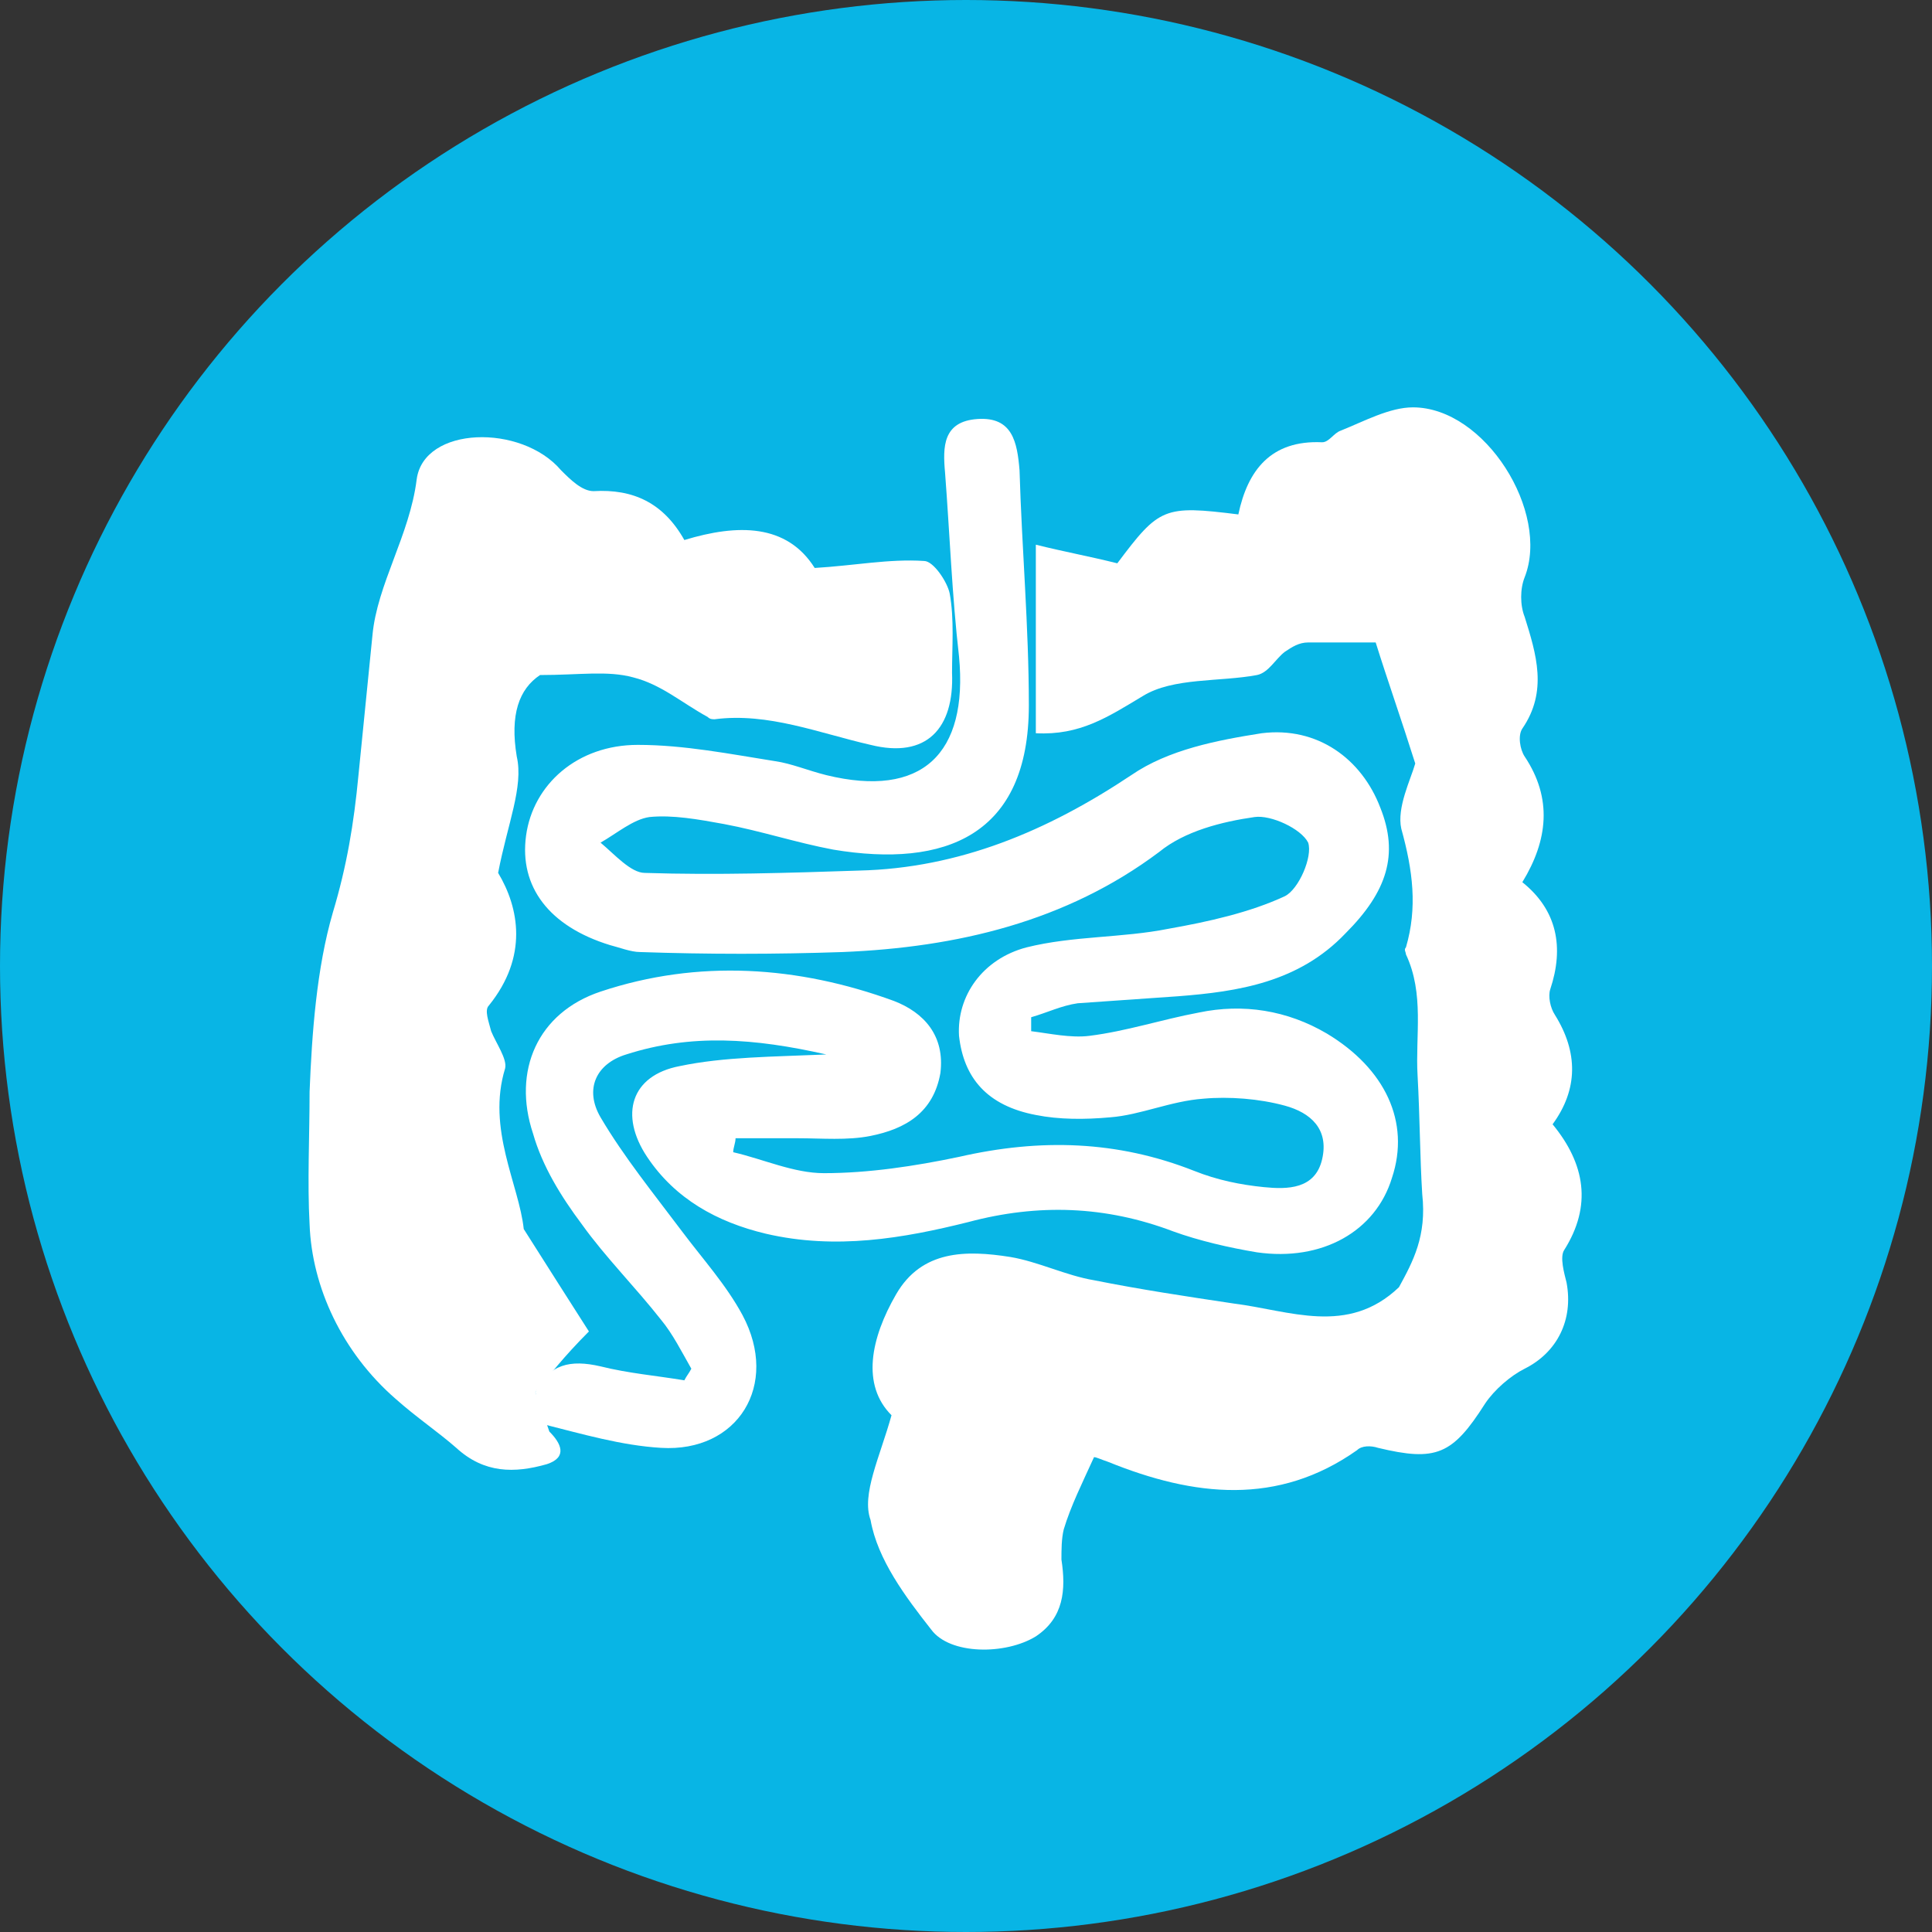 <?xml version="1.0" encoding="utf-8"?>
<!-- Generator: Adobe Illustrator 22.1.0, SVG Export Plug-In . SVG Version: 6.00 Build 0)  -->
<svg version="1.1" id="Layer_1" xmlns="http://www.w3.org/2000/svg" xmlns:xlink="http://www.w3.org/1999/xlink" x="0px" y="0px"
	 viewBox="0 0 83 83" style="enable-background:new 0 0 83 83;" xml:space="preserve">
<rect x="0" y="0" width="83" height="83" fill="#333333" stroke="none"/>
<style type="text/css">
	.st0{fill:#08B5E5;}
	.st1{fill:#FFFFFF;}
</style>
<g>
	<circle class="st0" cx="41.5" cy="41.5" r="41.5"/>
	<g>
		<path class="st1" d="M23,59.8c0.6-1.2,1.5-1.4,2.8-1.1c1.2,0.3,2.4,0.4,3.6,0.6c0.1-0.2,0.2-0.3,0.3-0.5c-0.4-0.7-0.8-1.5-1.3-2.1
			c-1.1-1.4-2.4-2.7-3.4-4.1c-0.9-1.2-1.7-2.5-2.1-3.9c-0.9-2.7,0.2-5.2,2.9-6.1c4.2-1.4,8.5-1.1,12.6,0.4c1.3,0.5,2.2,1.5,2,3.1
			c-0.3,1.7-1.5,2.4-3,2.7c-1,0.2-2.1,0.1-3.1,0.1c-0.9,0-1.8,0-2.7,0c0,0.2-0.1,0.4-0.1,0.6c1.3,0.3,2.6,0.9,3.9,0.9
			c1.9,0,3.9-0.3,5.8-0.7c3.5-0.8,6.8-0.7,10.1,0.6c1,0.4,2,0.6,3,0.7c1,0.1,2.2,0.1,2.5-1.2c0.3-1.3-0.5-2-1.6-2.3
			c-1.1-0.3-2.4-0.4-3.5-0.3c-1.4,0.1-2.7,0.7-4,0.8c-1.1,0.1-2.2,0.1-3.2-0.1c-2.1-0.4-3.1-1.6-3.3-3.4c-0.1-1.7,1-3.3,2.9-3.8
			c2-0.5,4.1-0.4,6.1-0.8c1.7-0.3,3.5-0.7,5-1.4c0.6-0.3,1.2-1.7,1-2.3c-0.3-0.6-1.6-1.2-2.3-1.1c-1.4,0.2-3,0.6-4.1,1.5
			c-4,3-8.7,4.1-13.6,4.3c-2.9,0.1-5.8,0.1-8.7,0c-0.4,0-0.9-0.2-1.3-0.3c-2.6-0.8-3.9-2.5-3.6-4.7c0.3-2.2,2.2-3.9,4.8-3.9
			c2,0,4,0.4,5.9,0.7c0.7,0.1,1.4,0.4,2.2,0.6c4.1,1,6.1-0.9,5.7-5.1c-0.3-2.6-0.4-5.3-0.6-7.9c-0.1-1.1-0.1-2.2,1.4-2.3
			c1.5-0.1,1.7,1,1.8,2.2c0.1,3.4,0.4,6.7,0.4,10.1c0,5.6-3.6,7-8.4,6.2c-1.6-0.3-3.1-0.8-4.7-1.1c-1.1-0.2-2.2-0.4-3.2-0.3
			c-0.7,0.1-1.4,0.7-2.1,1.1c0.6,0.5,1.3,1.3,1.9,1.3c3.1,0.1,6.2,0,9.2-0.1c4.3-0.1,8.1-1.7,11.7-4.1c1.6-1.1,3.7-1.5,5.6-1.8
			c2.4-0.3,4.3,1.1,5.1,3.2c0.8,2,0.3,3.6-1.5,5.4c-2,2.1-4.6,2.5-7.2,2.7c-1.4,0.1-2.9,0.2-4.3,0.3c-0.7,0.1-1.3,0.4-2,0.6
			c0,0.2,0,0.4,0,0.6c0.8,0.1,1.7,0.3,2.5,0.2c1.6-0.2,3.1-0.7,4.7-1c1.9-0.4,3.8-0.1,5.5,0.9c2.5,1.5,3.6,3.8,2.8,6.2
			c-0.7,2.3-3,3.6-5.8,3.2c-1.2-0.2-2.5-0.5-3.6-0.9c-2.9-1.1-5.8-1.2-8.8-0.4c-2.8,0.7-5.7,1.2-8.7,0.5c-2.1-0.5-3.9-1.5-5.1-3.3
			c-1.2-1.8-0.7-3.5,1.4-3.9c1.9-0.4,4-0.4,6.3-0.5c-3.1-0.7-5.8-0.9-8.6,0c-1.3,0.4-1.8,1.5-1.1,2.7c1,1.7,2.3,3.3,3.5,4.9
			c0.9,1.2,1.9,2.3,2.6,3.6c1.6,3-0.2,5.9-3.5,5.7c-1.7-0.1-3.4-0.6-5-1C23.3,60.9,23.1,60.3,23,59.8z"/>
		<path class="st1" d="M38.3,60.8c-1.3-1.3-0.9-3.3,0.2-5.2c1.1-1.9,3-1.9,4.9-1.6c1.2,0.2,2.4,0.8,3.6,1c2,0.4,4,0.7,6,1
			c2.4,0.3,4.9,1.4,7.1-0.7c0.6-1.1,1.2-2.2,1-4C61,49.7,61,48,60.9,46.2c-0.1-1.7,0.3-3.5-0.5-5.2c0-0.1-0.1-0.2,0-0.3
			c0.5-1.7,0.3-3.3-0.2-5.1c-0.2-0.9,0.4-2.1,0.6-2.8c-0.6-1.9-1.2-3.6-1.7-5.2c-0.8,0-1.9,0-2.9,0c-0.4,0-0.7,0.2-1,0.4
			c-0.4,0.3-0.7,0.9-1.2,1c-1.6,0.3-3.6,0.1-4.9,0.9c-1.5,0.9-2.7,1.7-4.6,1.6c0-2.6,0-5.2,0-8.1c1.2,0.3,2.3,0.5,3.5,0.8
			c1.8-2.4,2-2.5,5.2-2.1c0.4-1.9,1.4-3.2,3.6-3.1c0.3,0,0.5-0.4,0.8-0.5c1-0.4,2.1-1,3.1-1c3.1,0,5.9,4.5,4.8,7.3
			c-0.2,0.5-0.2,1.2,0,1.7c0.5,1.6,1,3.2-0.1,4.8c-0.2,0.3-0.1,0.9,0.1,1.2c1.2,1.8,1,3.6-0.1,5.4c1.5,1.2,1.8,2.8,1.2,4.6
			c-0.1,0.3,0,0.8,0.2,1.1c1,1.6,1,3.2-0.1,4.7c1.4,1.7,1.7,3.5,0.5,5.4c-0.2,0.3,0,1,0.1,1.4c0.3,1.6-0.4,3-1.8,3.7
			c-0.6,0.3-1.3,0.9-1.7,1.5c-1.4,2.2-2.1,2.5-4.6,1.9c-0.3-0.1-0.7-0.1-0.9,0.1c-3.4,2.4-7,2-10.7,0.5c-0.3-0.1-0.5-0.2-0.6-0.2
			c-0.5,1.1-1,2.1-1.3,3.1c-0.1,0.4-0.1,0.9-0.1,1.3c0.2,1.3,0.1,2.5-1.1,3.3c-1.3,0.8-3.7,0.8-4.5-0.3c-1.1-1.4-2.3-3-2.6-4.7
			C37,64.2,37.8,62.6,38.3,60.8z"/>
		<path class="st1" d="M23,59.8c0.2,0.6,0.4,1.1,0.6,1.7c0.5,0.5,0.8,1.1-0.1,1.4c-1.4,0.4-2.7,0.4-3.9-0.7
			c-0.8-0.7-1.7-1.3-2.6-2.1c-2.3-2-3.6-4.8-3.7-7.5c-0.1-1.8,0-3.8,0-5.7c0.1-2.5,0.3-5.3,1-7.7c0.6-2,0.9-3.8,1.1-5.9
			c0.2-2,0.4-4,0.6-6c0.2-2.2,1.6-4.3,1.9-6.7c0.3-2.3,4.5-2.4,6.2-0.4c0.4,0.4,0.9,0.9,1.4,0.9c1.7-0.1,3,0.5,3.9,2.1
			c2.3-0.7,4.4-0.7,5.6,1.2c1.7-0.1,3.2-0.4,4.7-0.3c0.4,0,1,0.9,1.1,1.4c0.2,1.1,0.1,2.3,0.1,3.4c0.1,2.4-1.1,3.7-3.5,3.1
			c-2.2-0.5-4.4-1.4-6.7-1.1c-0.1,0-0.2,0-0.3-0.1c-1.1-0.6-2-1.4-3.2-1.7c-1.1-0.3-2.3-0.1-4-0.1c-0.9,0.6-1.3,1.7-1,3.5
			c0.3,1.3-0.4,2.9-0.8,5c0.9,1.5,1.3,3.6-0.4,5.7c-0.2,0.2,0,0.7,0.1,1.1c0.2,0.5,0.7,1.2,0.6,1.6c-0.8,2.6,0.6,5,0.8,6.9
			c1.2,1.9,2.1,3.3,2.8,4.4C24.2,58.3,23.6,59.1,23,59.8z"/>
	</g>
</g>
</svg>
